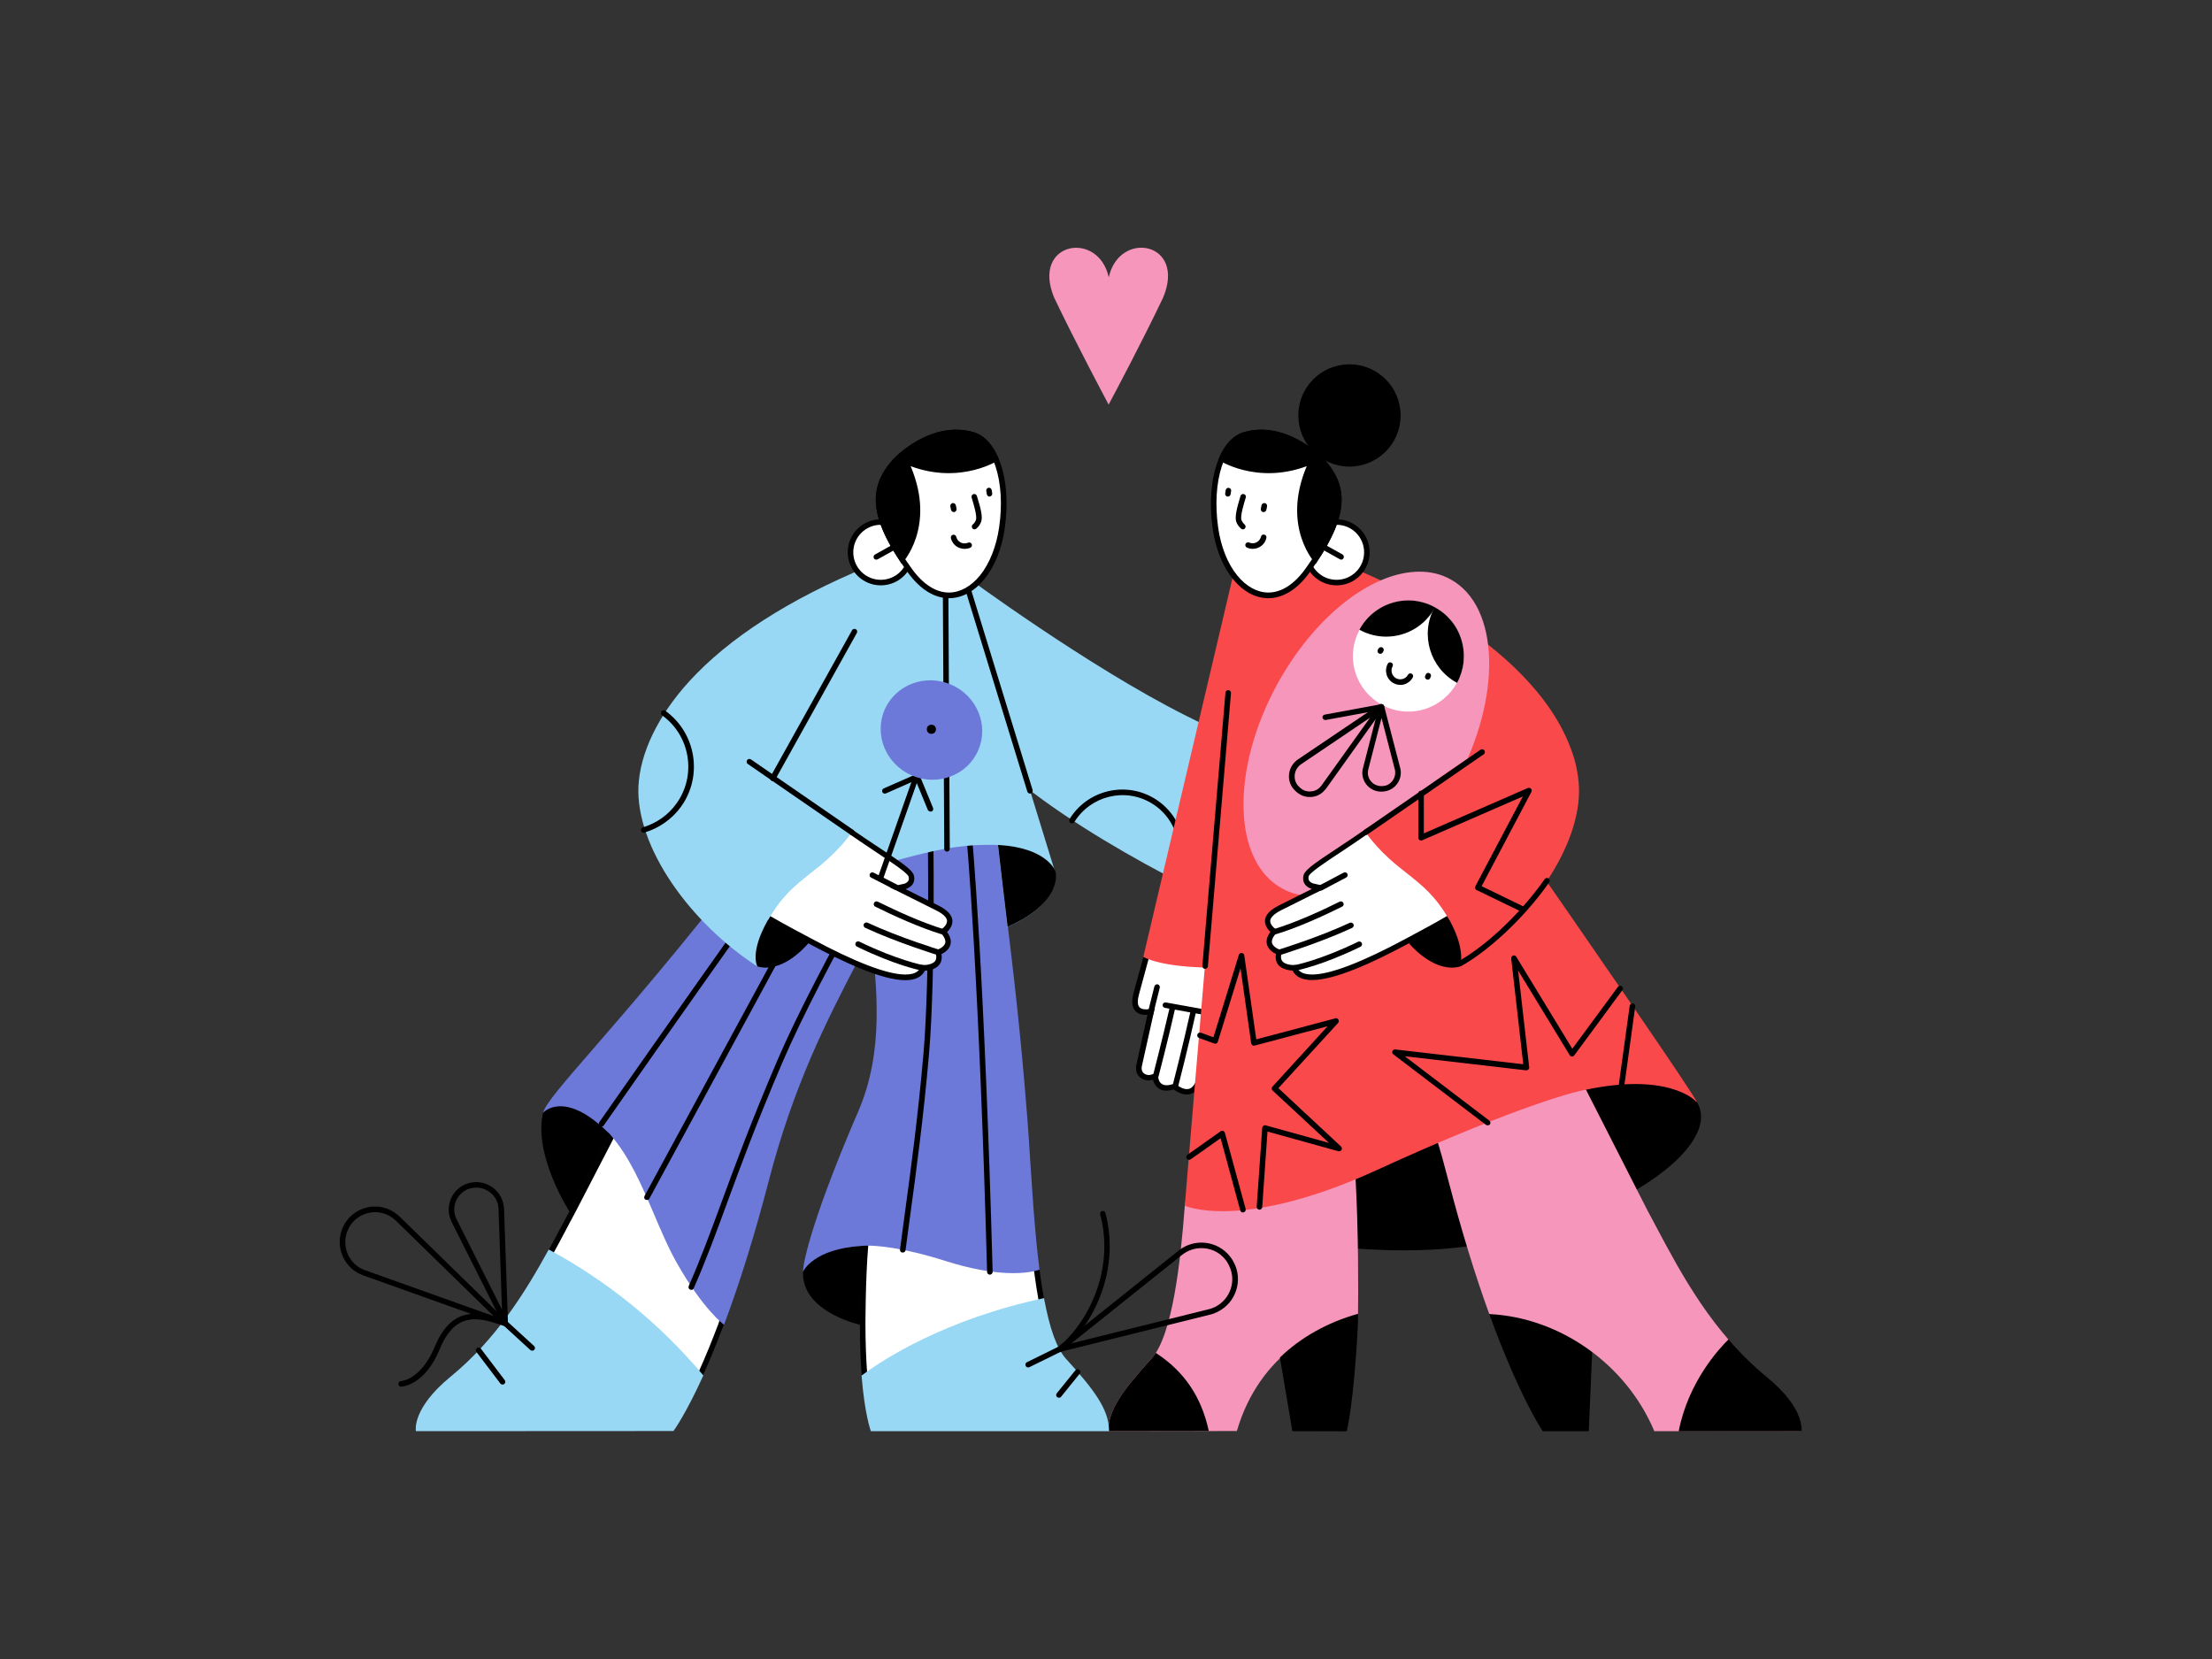 <svg xmlns="http://www.w3.org/2000/svg" xmlns:xlink="http://www.w3.org/1999/xlink" id="Layer_2_1_" x="0" y="0" version="1.1" viewBox="0 0 1600 1200" style="enable-background:new 0 0 1600 1200" xml:space="preserve"><rect x="0" y="0" width="1600" height="1200" fill="#333333" stroke="none"/><style type="text/css">.st0{fill:#98d8f4}.st1{fill:#f696bb}.st2{fill:#fff}.st3{fill:#f9494b}.st4{fill:#6c79d9}</style><g id="man_x27_s_hand"><g><path d="M998.2,655.1c-15.2,0-37.3-5.6-59.8-12.2c-0.8-0.3-20.1-6.1-28.3-10.1l-50.7-19.7l26.3-73.6l63.8,18.1 c1.6,0.6,38.5,14.5,43.6,17.7c3.9,2.5,5.8,5.3,5.8,8.4c0,2.6-1.4,4.8-2.8,6.3c3.6,1,10.2,2.9,20.4,5.9c6.4,1.9,10.3,4.9,11.5,8.9 c1.1,3.6-0.3,7-1.4,8.8c2.3,2.4,3.4,5.1,3.4,8c0,4.2-2.5,7.5-3.9,9c0.5,4-0.3,7.4-2.2,9.9c-1.9,2.5-4.4,3.5-6.1,4 c-0.5,2.9-2,5.2-4.4,6.9C1010,654,1004.7,655.1,998.2,655.1z M864.5,610.8l47.4,18.4c7.8,3.9,27.5,9.8,27.7,9.9 c19.5,5.7,60,17.4,71.5,9.2c1.8-1.3,2.8-3.1,2.9-5.4l0.1-1.7l1.7-0.2c0,0,3.1-0.4,5-2.8c1.4-1.9,1.8-4.5,1.3-7.8l-0.2-1.1l0.8-0.7 c0,0,3.3-3.1,3.3-6.8c0-2.1-1.1-4.2-3.3-6.2l-1.4-1.3l1.2-1.5c0.1-0.1,2.7-3.4,1.7-6.7c-0.8-2.6-3.9-4.7-8.8-6.2 c-17-5-23.8-6.9-23.8-6.9l-4.4-1.2l3.8-2.4c1.1-0.7,4-3.1,4-5.6c0-1.7-1.3-3.4-4-5c-3.9-2.4-32.1-13.3-42.8-17.3l-59.9-17 L864.5,610.8z"/></g><path d="M911,662.2c-15.4,0-140.9-61.8-192.1-113.1c-26.4-26.4-31-61.2-30.2-85.8c0.9-26.6,8.1-47.2,8.1-47.4l0.1-0.3 l0.2,0.2c0.9,0.7,90.2,66.6,161,102c32.1,16.1,61.8,29.6,90.8,41.5h0.1v0.1c0.2,4.4-3.8,25.6-18.8,43.6 c-12.5,15-18.1,26.3-18.9,27.8c8,3.9,27.6,9.8,27.8,9.9l0.2,0.1l-0.1,0.2C939.1,641.3,928.9,662.2,911,662.2z" class="st0"/><g><path d="M988,594c-0.2,0-0.4,0-0.5-0.1l-25-7c-1.1-0.3-1.7-1.4-1.4-2.5c0.3-1.1,1.4-1.7,2.5-1.4l25,7c1.1,0.3,1.7,1.4,1.4,2.5 C989.7,593.4,988.9,594,988,594z"/></g><g><path d="M1022,617c-0.1,0-0.3,0-0.4,0c-0.3-0.1-27.3-6.1-48.2-13.1c-1-0.3-1.6-1.5-1.3-2.5c0.3-1,1.5-1.6,2.5-1.3 c20.7,6.9,47.5,12.9,47.8,12.9c1.1,0.2,1.8,1.3,1.5,2.4C1023.7,616.4,1022.9,617,1022,617z"/></g><g><path d="M1022,631.9c-0.2,0-0.3,0-0.5-0.1c-0.3-0.1-33.3-9-52.1-14.9c-1.1-0.3-1.6-1.5-1.3-2.5s1.5-1.6,2.5-1.3 c18.7,5.9,51.6,14.8,51.9,14.9c1.1,0.3,1.7,1.4,1.4,2.5C1023.7,631.3,1022.9,631.9,1022,631.9z"/></g><g><path d="M1014,643c-0.1,0-0.2,0-0.4,0c-0.3-0.1-32.5-6.1-50.3-12.1c-1-0.4-1.6-1.5-1.3-2.5c0.4-1,1.5-1.6,2.5-1.3 c17.5,5.9,49.4,11.9,49.7,11.9c1.1,0.2,1.8,1.2,1.6,2.3C1015.8,642.3,1014.9,643,1014,643z"/></g><g><path d="M961.9,637c-0.2,0-0.5,0-0.7-0.1c-1-0.4-1.6-1.5-1.2-2.6l13.6-37.4c0.4-1,1.5-1.6,2.6-1.2c1,0.4,1.6,1.5,1.2,2.6 l-13.6,37.4C963.5,636.5,962.7,637,961.9,637z"/></g><g><path d="M849.5,638c-0.3,0-0.6-0.1-1-0.2c-1-0.5-1.3-1.7-0.8-2.7c10.3-19,3.9-42.8-14.6-54c-19.1-11.7-44.2-5.6-56,13.5 c-0.6,0.9-1.8,1.2-2.8,0.7c-0.9-0.6-1.2-1.8-0.7-2.8c12.9-21,40.4-27.7,61.5-14.9c20.3,12.4,27.4,38.4,16,59.4 C850.9,637.6,850.2,638,849.5,638z"/></g><path d="M910.9,662.2L910.9,662.2c-0.2-0.2-4.1-4.2-4.1-13.2c0-8.9,4-18,4-18.1l0.1-0.2l0.2,0.1c7.9,3.9,27.8,9.9,28,10l0.2,0.1 l-0.1,0.2C939.1,641.3,928.9,662.2,910.9,662.2L910.9,662.2z"/></g><g id="heart"><path d="M802,200.6c-7.5-34.4-56.3-25.7-39.5,14.7c15.5,32.4,35.3,69.6,39.1,76.8c0.1,0.2,0.2,0.4,0.3,0.6 c0.1-0.2,0.2-0.4,0.3-0.6c3.8-7.1,23.6-44.3,39.1-76.8C858.3,174.9,809.5,166.1,802,200.6z" class="st1"/></g><g id="woman"><g><path d="M858.4,789.7c-4.2,0-8.1-3.2-8.2-3.2l-0.8-0.7l-1,0.3c-1.7,0.5-3.3,0.8-4.7,0.8c-6.4,0-7.7-5.6-7.8-6.2 l-0.4-2.2l-2.2,0.7c-0.8,0.3-1.6,0.4-2.5,0.4c-2.3,0-4.5-1-5.8-2.6s-1.7-3.9-1.1-6.4l8.6-38.8l-2.8,0.4c0,0-0.4,0-1,0 c-1.7,0-4.7-0.3-6.4-2.6c-1.7-2.2-1.8-6-0.4-11l7.1-25.9l23.4-59.6l65,0.9l-17.8,64.4c-1.7,7.6-4.1,17.9-5.6,24.2 c-4.1,17.6-11.9,47.9-12.9,50.8c-3.1,8.7-8.1,9.9-10.8,9.9c-1,0-1.7-0.2-1.7-0.2l-1.5-0.4l-0.8,1.4 C864.2,787.8,861.7,789.7,858.4,789.7z" class="st2"/><g><path d="M853.7,635l61.1,0.9l-17.1,61.9v0.1v0.1c-1.7,7.6-4.1,17.9-5.5,24.1c-4.1,17.5-11.9,47.7-12.9,50.6 c-2,5.6-5.1,8.6-8.9,8.6c-0.6,0-1.1-0.1-1.2-0.1l-3-1l-1.6,3c-2.2,4.1-4.5,4.6-6,4.6c-2.9,0-6-2-6.9-2.7l-1.7-1.4l-2.1,0.6 c-1.5,0.5-2.9,0.7-4.1,0.7c-4.5,0-5.6-3.6-5.8-4.6l-0.7-4.6l-4.5,1.5c-0.6,0.2-1.2,0.3-1.8,0.3c-1.7,0-3.3-0.7-4.3-1.9 c-0.9-1.2-1.2-2.8-0.7-4.8l8-36l1.3-5.6l-5.7,0.8c0,0-0.3,0-0.8,0c-1,0-3.6-0.2-4.8-1.8c-1.3-1.6-1.3-4.9-0.1-9.2l7-25.8 L853.7,635 M851,631l-23.9,61l-7.1,26c-4.1,14.7,5.2,16.1,8.7,16.1c0.8,0,1.3-0.1,1.3-0.1l-8,36c-1.6,7.4,3.6,11.5,8.9,11.5 c1,0,2.1-0.2,3.1-0.5c0,0,1.4,7.9,9.7,7.9c1.5,0,3.3-0.3,5.3-0.9c0,0,4.4,3.7,9.4,3.7c3.3,0,6.8-1.6,9.6-6.7c0,0,0.9,0.3,2.3,0.3 c3.3,0,9.2-1.5,12.7-11.3c1.1-3.2,9-34,13-51c1.5-6.2,3.8-16.4,5.5-24.2L920,632L851,631L851,631z"/></g></g><path d="M903.3,723.6c-4.2,0-7.3-0.4-7.3-0.4h-0.2l0.1-0.2c1.3-5.7,5-21.6,5.5-23.9c-8.2,0.5-16,0.8-23.3,0.8 c-38.3,0-50.9-7.6-51-7.7l-0.1-0.1l66-280.4l71.3,48.2v0.1c-0.2,1.7-17.2,172.9-34,249C927.4,721.7,912.1,723.6,903.3,723.6 L903.3,723.6z" class="st3"/><path d="M903.3,723.6c-4.2,0-7.3-0.4-7.3-0.4h-0.2l0.1-0.2c1.4-6.1,5.5-24,5.5-24.2v-0.1h0.2c1.2-0.1,2.3-0.1,3.4-0.1 c11.2,0,17.4,2.8,20.7,5.2c3.6,2.6,4.5,5.1,4.5,5.2v0.1v0.1C927.4,721.7,912.1,723.6,903.3,723.6L903.3,723.6z"/><g><path d="M836,780c-0.2,0-0.3,0-0.5-0.1c-1.1-0.3-1.7-1.4-1.4-2.4c0.1-0.3,7-27.2,12-48.9c0.2-1.1,1.3-1.8,2.4-1.5 c1.1,0.2,1.8,1.3,1.5,2.4c-4.9,21.8-11.9,48.8-12,49.1C837.7,779.4,836.9,780,836,780z"/></g><g><path d="M850,788c-0.2,0-0.3,0-0.5-0.1c-1.1-0.3-1.7-1.4-1.4-2.4c0.1-0.3,8-31.2,13-53.9c0.2-1.1,1.3-1.8,2.4-1.5 c1.1,0.2,1.8,1.3,1.5,2.4c-5,22.8-12.9,53.8-13,54.1C851.7,787.4,850.9,788,850,788z"/></g><g><path d="M867,785c-0.2,0-0.4,0-0.5-0.1c-1.1-0.3-1.7-1.4-1.4-2.5c4.9-17.7,10.9-48.5,11-48.8c0.2-1.1,1.3-1.8,2.3-1.6 c1.1,0.2,1.8,1.3,1.6,2.3c-0.1,0.3-6.1,31.3-11,49.2C868.7,784.4,867.9,785,867,785z"/></g><g><path d="M882,736c-0.1,0-0.2,0-0.4,0l-39-7c-1.1-0.2-1.8-1.2-1.6-2.3c0.2-1.1,1.2-1.8,2.3-1.6l39,7c1.1,0.2,1.8,1.2,1.6,2.3 C883.8,735.3,883,736,882,736z"/></g><path d="M1015.6,904.4c-72,0-123.1-17-123.6-17.2l-0.3-0.1l72.3-80.3l183.1-19c13-2.7,25.1-4.1,35.9-4.1c17.3,0,28.4,3.6,34.7,6.6 c6.8,3.3,9.5,6.5,9.6,6.6c4.5,7.4,4.1,15.9-1.1,25.4c-20,36.7-109,79.5-198.1,81.9C1023.9,904.3,1019.7,904.4,1015.6,904.4 L1015.6,904.4z"/><path d="M801.7,1035.2v-0.2c0-15.3,10.5-29.6,31.1-52.1c15.5-17,21.2-71.4,24.2-110.8l15.9-78.2l104.4-27.1l3.2,85.2 c2.2,40.1,2,82.4,1.8,98.6v0.1h-0.1c-25.6,7.3-71.1,27.9-87.5,84.3v0.1L801.7,1035.2L801.7,1035.2z" class="st1"/><path d="M934.8,1035.2l-9-53.3l0.1-0.1c15-14.4,34.3-25.3,56.1-31.4l0.3-0.1v0.3c-0.1,4.8-0.1,7.5-0.1,7.5c-2.8,56.4-8,76.8-8,77 v0.2L934.8,1035.2L934.8,1035.2z"/><path d="M1115.9,1035.2L1115.9,1035.2c-0.2-0.3-16.5-23.9-38.7-84.8l-0.1-0.3h0.3c26.4,1.3,52.1,10.7,74.2,27.2l0.1,0.1l-2.5,57.8 H1115.9z"/><path d="M1196.6,1035.2L1196.6,1035.2c-20.2-48.2-68.1-82.2-119.3-84.7h-0.1v-0.1c-10.4-28.6-20.3-61-29.5-96.3 c-6.5-25.2-11.2-39.9-13.9-43.9l-0.2-0.2l111.4-26.1l46.9,92.1c2.1,3.8,4.2,7.9,6.4,12c18,33.8,40.4,75.9,79.5,107.9 c28.1,23,25.1,39,25.1,39.2v0.2L1196.6,1035.2L1196.6,1035.2z" class="st1"/><path d="M958.1,406.8c-0.2-0.1-19.9-14-35.4-14c-9.2,0-15.2,4.7-17.8,14l-9,5v0.1c-0.4,4.4-37.3,438.6-38.9,460.1v0.1 l0.1,0.1c0.1,0,8.9,3.9,27.2,3.9l0,0c21.3,0,58-5.2,111.9-29.9c87.8-40.3,137.1-55.6,151-58c13-2.7,25-4.1,35.8-4.1 c26.3,0,40.3,8.5,44,13l0.3-0.2C1217.1,777.2,960.8,410.6,958.1,406.8z" class="st3"/><path d="M1043.7,561.1l-86.2-154.3l18.4,3c46.8,19.3,84.7,41.8,112.8,66.8c23.4,20.9,39.5,42.8,47.7,65.4l-0.4,0.1 l-92,18.8L1043.7,561.1z" class="st3"/><g><path d="M1044.9,565c-0.7,0-1.4-0.4-1.8-1l-1.1-2c-0.5-1-0.2-2.2,0.8-2.7c1-0.5,2.2-0.2,2.7,0.8l1.1,2c0.5,1,0.2,2.2-0.8,2.7 C1045.6,564.9,1045.2,565,1044.9,565z"/></g><g><path d="M1043.8,563c-0.7,0-1.4-0.4-1.7-1l-58-104.1c-0.5-1-0.2-2.2,0.8-2.7c1-0.5,2.2-0.2,2.7,0.8l58,104.1 c0.5,1,0.2,2.2-0.8,2.7C1044.5,562.9,1044.1,563,1043.8,563z"/></g><g><path d="M966.8,421.5c-12.1,0-21.9-9.8-21.9-21.9s9.8-21.9,21.9-21.9c12.1,0,21.9,9.8,21.9,21.9 S978.9,421.5,966.8,421.5z" class="st2"/><g><path d="M966.8,379.6c11,0,19.9,8.9,19.9,19.9s-8.9,19.9-19.9,19.9s-19.9-8.9-19.9-19.9S955.8,379.6,966.8,379.6 M966.8,375.6 c-13.2,0-23.9,10.7-23.9,23.9c0,13.2,10.7,23.9,23.9,23.9s23.9-10.7,23.9-23.9C990.7,386.3,980,375.6,966.8,375.6L966.8,375.6z"/></g></g><g><path d="M917.4,430.7c-18.5,0-34.2-20.2-38.3-49c-4.8-33.6,4.5-62.6,21.4-67.3c3.8-1.1,7.8-1.6,11.7-1.6 c24.7,0,44.1,20.7,44.3,20.9c9.2,10.3,12.8,20,11.7,31.5c-1.2,12.9-8.4,28-22.5,47.6C937.3,424.5,927.5,430.7,917.4,430.7z" class="st2"/><g><path d="M912.3,310.8v4l0,0c23.4,0,42.1,19.5,42.8,20.2c15.1,17,18.5,35.8-11,76.6c-8,11.1-17.3,17-26.7,17 c-8,0-16-4.4-22.5-12.4c-7-8.6-11.9-21-13.8-34.8c-2.3-16.4-1.3-32.1,2.7-44.3c3.8-11.4,9.9-18.7,17.2-20.8 c3.6-1,7.4-1.5,11.2-1.5L912.3,310.8 M912.3,310.8c-4,0-8.1,0.5-12.3,1.7c-17.7,4.9-27.8,34.2-22.9,69.5 c4.3,30.5,21.4,50.7,40.3,50.7c10,0,20.6-5.7,29.9-18.7c29.2-40.5,28.3-61.8,10.7-81.7C958,332.4,938.2,310.8,912.3,310.8 L912.3,310.8z"/></g></g><g><path d="M899,382.9c-0.5,0-0.9-0.2-1.3-0.5c-1.6-1.4-2.9-3.2-3.6-5.3c0,0,0-0.1,0-0.1c-0.8-3.1,0.1-8.2,3.2-18.3 c0.3-1.1,1.5-1.6,2.5-1.3c1.1,0.3,1.6,1.5,1.3,2.5c-1.7,5.5-3.9,13.1-3.2,16c0.5,1.4,1.3,2.5,2.4,3.5c0.8,0.7,0.9,2,0.2,2.8 C900.1,382.7,899.6,382.9,899,382.9z"/></g><g><path d="M914,370.4c-0.1,0-0.3,0-0.4,0c-1.1-0.2-1.8-1.3-1.6-2.4l0.5-2.5c0.2-1.1,1.3-1.8,2.4-1.6c1.1,0.2,1.8,1.3,1.6,2.4 l-0.5,2.5C915.8,369.7,914.9,370.4,914,370.4z"/></g><g><path d="M888.1,359.2c-0.1,0-0.2,0-0.3,0c-1.1-0.2-1.8-1.2-1.6-2.3l0.4-2.4c0.2-1.1,1.2-1.8,2.3-1.6c1.1,0.2,1.8,1.2,1.6,2.3 l-0.4,2.4C889.9,358.5,889.1,359.2,888.1,359.2z"/></g><g><path d="M906.1,397c-0.8,0-1.5-0.1-2.3-0.3c-0.6-0.1-1.3-0.4-1.8-0.6c-1-0.4-1.5-1.6-1.1-2.6c0.4-1,1.6-1.5,2.6-1.1 c0.4,0.2,0.8,0.3,1.1,0.4c3.4,0.8,6.7-1.3,7.5-4.6c0.2-1.1,1.3-1.8,2.4-1.5c1.1,0.2,1.8,1.3,1.5,2.4 C915,393.8,910.8,397,906.1,397z"/></g><g><path d="M970.1,404.8c-0.3,0-0.7-0.1-1-0.3l-12.2-6.8c-1-0.5-1.3-1.8-0.8-2.7c0.5-1,1.8-1.3,2.7-0.8l12.2,6.8 c1,0.5,1.3,1.8,0.8,2.7C971.5,404.4,970.8,404.8,970.1,404.8z"/></g><circle cx="976.1" cy="300.5" r="37"/><g><path d="M1173,786.3c-0.1,0-0.2,0-0.3,0c-1.1-0.2-1.9-1.2-1.7-2.3l7.8-56.5c0.2-1.1,1.2-1.9,2.3-1.7c1.1,0.2,1.9,1.2,1.7,2.3 l-7.8,56.5C1174.8,785.6,1174,786.3,1173,786.3z"/></g><g><path d="M1076,814c-0.4,0-0.8-0.1-1.2-0.4l-67-51c-0.7-0.5-1-1.5-0.6-2.3c0.3-0.8,1.2-1.4,2.1-1.2l92.5,10.7l-8.7-76.5 c-0.1-0.9,0.5-1.8,1.3-2.1c0.9-0.3,1.9,0,2.4,0.9l40.5,66.5l33-44.8c0.7-0.9,1.9-1.1,2.8-0.4c0.9,0.7,1.1,1.9,0.4,2.8l-34.8,47.2 c-0.4,0.5-1,0.8-1.7,0.8c-0.7,0-1.3-0.4-1.6-1l-37.3-61.2l8,70c0.1,0.6-0.1,1.2-0.6,1.6s-1,0.6-1.6,0.6l-87.8-10.2l61.2,46.6 c0.9,0.7,1,1.9,0.4,2.8C1077.2,813.7,1076.6,814,1076,814z"/></g><g><path d="M911,875c0,0-0.1,0-0.1,0c-1.1-0.1-1.9-1-1.9-2.1l4-57.1c0-0.6,0.4-1.1,0.8-1.5c0.5-0.3,1.1-0.5,1.7-0.3l45.8,12.7 l-40.8-37.9c-0.8-0.7-0.9-2-0.1-2.8l39.9-43.7l-52.8,14c-0.6,0.1-1.1,0.1-1.6-0.3s-0.8-0.8-0.9-1.4l-7.7-54.2l-16.4,53.1 c-0.2,0.5-0.5,1-1,1.2c-0.5,0.2-1.1,0.3-1.6,0.1l-11-4c-1-0.4-1.6-1.5-1.2-2.6c0.4-1,1.5-1.6,2.6-1.2l9,3.3l18.4-59.6 c0.3-0.9,1.1-1.5,2.1-1.4c0.9,0.1,1.7,0.8,1.8,1.7l8.7,60.8l57.2-15.2c0.9-0.2,1.8,0.1,2.2,0.9c0.5,0.8,0.4,1.7-0.2,2.4 l-43.2,47.2l45.3,42.2c0.7,0.6,0.8,1.6,0.4,2.4c-0.5,0.8-1.4,1.2-2.3,1l-51.3-14.2l-3.8,54.7C912.9,874.2,912,875,911,875z"/></g><g><path d="M899,877c-0.9,0-1.7-0.6-1.9-1.5l-14.2-52.2l-21.7,15.3c-0.9,0.6-2.2,0.4-2.8-0.5c-0.6-0.9-0.4-2.1,0.5-2.8l24-17 c0.5-0.4,1.2-0.5,1.8-0.3c0.6,0.2,1.1,0.7,1.3,1.4l15,55c0.3,1.1-0.3,2.2-1.4,2.5C899.3,877,899.2,877,899,877z"/></g><path d="M1214.3,1035.2v-0.2c7-35.7,29.3-59.6,35.9-66.1l0.2-0.1l0.1,0.2c8.4,9.7,17.6,18.8,27.5,26.9c28.1,23,25.1,39,25.1,39.2 v0.2h-88.8V1035.2z"/><path d="M801.7,1035.2v-0.2c0-15.3,10.5-29.6,31.1-52.1c1.1-1.3,2.2-2.6,3.1-4.1l0.1-0.2l0.2,0.1c20.4,13.3,32.8,31.7,38.1,56.2 l0.1,0.2L801.7,1035.2L801.7,1035.2z"/><g id="newborn"><path d="M949.8,648.2c-8.1,0-15.7-1.8-22.3-5.5c-17.3-9.4-27.3-29.9-28-57.7s7.8-59.5,24-89.4 c26.7-49.1,68.2-82.1,103.3-82.1c8.1,0,15.7,1.8,22.3,5.5c35.8,19.4,37.6,85.4,4,147.1C1026.4,615.2,984.9,648.2,949.8,648.2z" class="st1"/><path d="M1018.7,514.7c-22.1,0-40.1-18-40.1-40.1s18-40.1,40.1-40.1c22.1,0,40.1,18,40.1,40.1 S1040.8,514.7,1018.7,514.7z" class="st2"/><path d="M1053.7,493.8c-19.4-10.6-26.7-35-16.1-54.4l0.1-0.2l0.2,0.1c9.4,5.1,16.3,13.6,19.3,23.9s1.9,21.1-3.2,30.6l-0.1,0.2 L1053.7,493.8z"/><path d="M1002.6,460.5c-6.6,0-13.3-1.7-19.1-4.9l-0.2-0.1l0.1-0.2c7-12.9,20.6-21,35.3-21c6.6,0,13.3,1.7,19.1,4.9l0.2,0.1 l-0.1,0.2C1030.9,452.5,1017.4,460.5,1002.6,460.5z"/><g><path d="M998.4,472.9c-0.4,0-0.7-0.1-1.1-0.3c-0.9-0.6-1.2-1.8-0.6-2.8l0.5-0.8c0.6-0.9,1.8-1.2,2.8-0.6c0.9,0.6,1.2,1.8,0.6,2.8 l-0.5,0.8C999.7,472.6,999.1,472.9,998.4,472.9z"/></g><g><path d="M1032.7,491.6c-0.3,0-0.5-0.1-0.8-0.2c-1-0.4-1.5-1.6-1-2.6l0.4-0.9c0.4-1,1.6-1.5,2.6-1c1,0.4,1.5,1.6,1,2.6l-0.4,0.9 C1034.2,491.2,1033.5,491.6,1032.7,491.6z"/></g><g><path d="M1012.9,495.4c-1.7,0-3.4-0.4-5-1.3c-5-2.7-6.8-9-4.1-14c0.5-1,1.7-1.3,2.7-0.8c1,0.5,1.3,1.7,0.8,2.7 c-1.7,3-0.5,6.9,2.5,8.6c1.5,0.8,3.2,1,4.9,0.5c1.6-0.5,2.9-1.5,3.7-3c0.5-1,1.7-1.3,2.7-0.8c1,0.5,1.3,1.7,0.8,2.7 c-1.3,2.4-3.5,4.2-6.1,5C1014.9,495.3,1013.9,495.4,1012.9,495.4z"/></g><g><path d="M947.5,576.5c-0.1,0-0.1,0-0.2,0c-3.9,0-7.5-1.6-10.3-4.4l-0.5-0.5c-0.6-0.6-1.2-1.3-1.7-2c-4.5-6.6-2.7-15.6,3.9-20.2 l59.1-39.9c0.8-0.5,1.9-0.4,2.6,0.3c0.7,0.7,0.8,1.8,0.2,2.6l-41.4,58c0,0-0.1,0.1-0.1,0.1c-0.5,0.6-1.1,1.3-1.6,1.8 C954.9,575,951.3,576.5,947.5,576.5z M991,519.1l-49.9,33.7c-4.8,3.3-6.1,9.9-2.9,14.6c0.3,0.5,0.7,1,1.2,1.4l0.5,0.5 c2,2.1,4.6,3.2,7.4,3.2c2.8,0,5.5-1,7.4-3c0.4-0.4,0.9-0.9,1.3-1.5L991,519.1z"/></g><g><path d="M999.7,572.6H999c-7.5,0-13.6-6.1-13.6-13.6c0-1.3,0.2-2.5,0.5-3.5l11.5-44.7c0.2-0.9,1-1.5,1.9-1.5c0,0,0,0,0,0 c0.9,0,1.7,0.6,1.9,1.5l11.6,44.7c1.9,7.2-2.5,14.7-9.7,16.6c0,0-0.1,0-0.1,0l-0.3,0.1C1001.8,572.4,1000.8,572.6,999.7,572.6z M999.3,519.3l-9.6,37.3c0,0,0,0.1,0,0.1c-0.2,0.6-0.3,1.3-0.3,2.3c0,5.3,4.3,9.6,9.6,9.6h0.7c0.7,0,1.4-0.1,2.2-0.3l0.2,0 c5.1-1.4,8.1-6.7,6.8-11.8L999.3,519.3z M987.8,556.1L987.8,556.1L987.8,556.1z"/></g><g><path d="M958.6,520.8c-0.9,0-1.8-0.7-2-1.6c-0.2-1.1,0.5-2.1,1.6-2.3l40.7-7.5c1.1-0.2,2.1,0.5,2.3,1.6c0.2,1.1-0.5,2.1-1.6,2.3 l-40.7,7.5C958.8,520.8,958.7,520.8,958.6,520.8z"/></g></g><g><path d="M949,706.9c-6.4,0-10.4-1.9-12.3-5.8l-0.6-1.1h-1.2c-0.1,0-5.9-0.1-8.7-3.4c-1.3-1.6-1.7-3.6-1.3-6.3l0.3-1.6 l-1.5-0.6c0,0-4.3-1.9-5.3-5.5c-0.6-2.2,0.1-4.7,2.2-7.5l1.1-1.5l-1.4-1.2c0,0-3.6-3.1-3.2-6.9c0.4-3.1,3.4-6.1,8.8-8.8l28.8-14.4 l-5.2-1.3c-5.8-1.5-4.8-6.6-4.5-7.6c0.8-3.3,11.3-10.2,23.5-18.3c5.8-3.9,12.5-8.3,19.6-13.2l59-30.2l32.4,75.4l-31.4,17.1 c-9.9,5.9-29.4,16.1-29.6,16.2C985.3,698.3,962.6,706.9,949,706.9z" class="st2"/><path d="M1045.9,574.5l30.9,71.7l-29.8,16.3h-0.1h-0.1c-9.8,5.9-29.2,16-29.4,16.2c-32.3,17.4-55.3,26.2-68.4,26.2 c-8.2,0-10-3.5-10.6-4.7l-1.1-2.2h-2.5c-1,0-5.3-0.4-7.2-2.7c-0.3-0.4-1.4-1.6-0.9-4.7l0.5-3.1l-2.9-1.2c-1-0.4-3.6-2-4.2-4.2 c-0.4-1.6,0.2-3.5,1.9-5.8l2.2-3l-2.9-2.4c0,0-2.8-2.5-2.5-5.1c0.3-2.3,3-4.9,7.7-7.3l24-12l10.2-5l-10.9-2.5c0,0-1.3-0.4-2.3-1.3 c-0.7-0.7-1.4-1.7-0.9-3.9c0.9-2.7,12.5-10.4,22.7-17.1c5.8-3.9,12.4-8.2,19.5-13.2L1045.9,574.5 M1047.9,569l-61,31.3 c-24,16.7-42.6,27-44,32.7c-2,8,6,10,6,10l-24,12c-18,9-6,19-6,19c-8,11,4,16,4,16c-2,12,12,12,12,12c2.4,4.8,7.4,6.9,14.1,6.9 c16.4,0,43.4-12.2,70.3-26.7c0,0,19.6-10.3,29.6-16.3l33-18L1047.9,569L1047.9,569z"/></g><path d="M1142.1,569L1142.1,569c-0.5-9.3-2.4-18.4-5.7-27v-0.1l-60.4-3l-32.2,22c-18.5,14.1-40.9,29.5-57,39.2 l-0.2,0.1l0.1,0.2c0.1,0.1,7.6,12.4,24.1,25.8c2.3,1.9,4.5,3.6,6.5,5.2c12.2,9.7,21.1,16.7,31.3,34.5l7.4,33.2 c24-15.5,45.9-36.9,61.8-60.2C1134.4,614.6,1143,589.8,1142.1,569z" class="st3"/><g><path d="M1056,699c-0.7,0-1.4-0.4-1.8-1c-0.5-1-0.2-2.2,0.8-2.7c16.8-9.3,42.6-31.3,62.3-59.4c0.6-0.9,1.9-1.1,2.8-0.5 c0.9,0.6,1.1,1.9,0.5,2.8c-20.1,28.6-46.5,51.1-63.7,60.6C1056.7,698.9,1056.3,699,1056,699z"/></g><path d="M1050.1,699.9c-8.6,0-16.6-4.8-21.7-8.8c-5.6-4.3-9.2-8.7-9.2-8.8l-0.2-0.2l29.6-16.3l0.1,0.2c11.9,21.8,7.4,32.9,7.3,33 v0.1h-0.1C1054,699.7,1052.1,699.9,1050.1,699.9z"/><g><path d="M955.5,644.2c-0.7,0-1.4-0.4-1.8-1.1c-0.5-1-0.1-2.2,0.8-2.7l17.4-9.2c1-0.5,2.2-0.1,2.7,0.8c0.5,1,0.1,2.2-0.8,2.7 l-17.4,9.2C956.1,644.1,955.8,644.2,955.5,644.2z"/></g><g><path d="M921.9,676c-0.9,0-1.7-0.6-1.9-1.4c-0.3-1.1,0.3-2.2,1.3-2.5c15.9-4.8,34.7-13.4,47.7-19.9c1-0.5,2.2-0.1,2.7,0.9 c0.5,1,0.1,2.2-0.9,2.7c-13.1,6.5-32.2,15.3-48.3,20.1C922.3,676,922.1,676,921.9,676z"/></g><g><path d="M924.9,691c-0.9,0-1.6-0.6-1.9-1.4c-0.3-1.1,0.3-2.2,1.3-2.5c0.3-0.1,29-8.9,52-19.6c1-0.5,2.2,0,2.7,1c0.5,1,0,2.2-1,2.7 c-23.3,10.8-52.3,19.7-52.6,19.8C925.3,691,925.1,691,924.9,691z"/></g><g><path d="M936.9,702c-0.9,0-1.8-0.7-2-1.6c-0.2-1.1,0.5-2.1,1.6-2.3c0.2,0,18.5-3.6,45.8-16.9c1-0.5,2.2-0.1,2.7,0.9 c0.5,1,0.1,2.2-0.9,2.7c-27.8,13.6-46,17.1-46.8,17.3C937.1,702,937,702,936.9,702z"/></g><g><path d="M987.9,604c-0.6,0-1.3-0.3-1.6-0.9c-0.6-0.9-0.4-2.2,0.5-2.8l84.1-58c0.9-0.6,2.2-0.4,2.8,0.5c0.6,0.9,0.4,2.2-0.5,2.8 l-84.1,58C988.7,603.9,988.3,604,987.9,604z"/></g><g><path d="M1102,660c-0.3,0-0.6-0.1-0.9-0.2l-33-16c-0.5-0.2-0.9-0.7-1-1.2c-0.2-0.5-0.1-1.1,0.1-1.6l34.3-64.9l-72.8,31.7 c-0.6,0.3-1.3,0.2-1.9-0.2c-0.6-0.4-0.9-1-0.9-1.7v-32c0-1.1,0.9-2,2-2s2,0.9,2,2v28.9l75.2-32.8c0.8-0.3,1.7-0.1,2.3,0.5 c0.6,0.6,0.7,1.5,0.3,2.3l-36,68.2l31.1,15.1c1,0.5,1.4,1.7,0.9,2.7C1103.5,659.6,1102.7,660,1102,660z"/></g><g><path d="M871.7,700.8c-0.1,0-0.1,0-0.2,0c-1.1-0.1-1.9-1.1-1.8-2.2L886.4,501c0.1-1.1,1.1-1.9,2.2-1.8c1.1,0.1,1.9,1.1,1.8,2.2 L873.7,699C873.6,700,872.7,700.8,871.7,700.8z"/></g><g><path d="M900,312.5c31.6-8.8,58,19.9,58,19.9c16.7,18.8,18.4,38.9-6.3,75.4c0,0-25.3-26.1-6.5-70.6c-36.7,13.6-64-4.6-64-4.6 C885.5,322,891.9,314.7,900,312.5z"/></g><g><path d="M832,736c-0.2,0-0.3,0-0.5-0.1c-1.1-0.3-1.7-1.4-1.5-2.4l5-20c0.3-1.1,1.4-1.7,2.4-1.5c1.1,0.3,1.7,1.4,1.5,2.4l-5,20 C833.7,735.4,832.9,736,832,736z"/></g></g><g id="man"><g><path d="M366.8,972.7l31.9-67.7c3-5.5,5.9-10.9,8.6-16c2.2-4.2,4.4-8.2,6.4-12l29-55.9l44.2-65.4l61.9,95.7l-27.1,106 c-4.9,13.1-10,25.3-15,36.5l-11.4,12.9L366.8,972.7z" class="st2"/><path d="M486.9,759.3l59.8,92.5l-26.8,105.1c-4.9,12.9-9.8,25-14.8,36l-10.4,11.7l-125-33.1l30.8-65.4c3-5.5,5.9-10.8,8.6-16 c2.2-4.2,4.3-8.2,6.4-12l0,0l0,0l28.9-55.8L486.9,759.3 M487,752l-46,68l-29,56c-4.7,8.6-9.6,18.2-15.1,28.1L364,974l132,35 l12.4-14c4.6-10.1,9.7-22.4,15.2-37L551,851L487,752L487,752z"/></g><path d="M300.8,1035.2v-0.2c0-0.2-3-16.2,25.1-39.2c33-27,54.3-61.6,70.9-91.8l0.1-0.2l0.2,0.1 c42.8,23.1,80.3,53.7,111.6,90.9l0.1,0.1l-0.1,0.1c-12.8,28.2-21.4,39.9-21.5,40l-0.1,0.1L300.8,1035.2L300.8,1035.2z" class="st0"/><path d="M523.6,958.2c-0.1-0.1-15.1-11.3-33.7-44.1c-6.4-11.2-11.7-23.8-16.9-36c-8.7-20.4-17.6-41.5-31.9-57.8 L392.8,805c1.4-6.1,13.8-20.5,36.4-46.5c25.4-29.3,63.7-73.5,112.6-136.6c44.3-57.1,56.9-73.8,57-74v-0.1h0.1 c0.1,0,10.1-2.5,21.9-2.5c15,0,26.5,4,33.2,11.5c6.1,6.8,8.5,16.7,7.1,29.2c-4.4,39.2-21.5,72.1-41.3,110.3 c-21.4,41.3-45.6,88-63.7,157.7c-10,38.6-20.9,73.6-32.3,104l-0.1,0.2L523.6,958.2z" class="st4"/><path d="M411.8,876.1c-0.3-0.4-26.1-40.5-19-71.2c0.1-0.1,4.2-4.7,12.5-4.7c10.4,0,21.9,6.6,35.3,19.6l0.4,0.5l-29,56L411.8,876.1z"/><g><path d="M365,958.9c-0.2,0-0.5,0-0.7-0.1l-101.6-36.3c-6.5-2.3-11.6-7-14.5-13.2c-2.9-6.2-3.3-13.1-1-19.6 c0.7-1.8,1.4-3.3,2.2-4.7c3.6-5.9,9.3-10,15.9-11.6c6.7-1.6,13.5-0.5,19.4,3.2c1.6,1,3.1,2.2,4.5,3.5l77.2,75.4 c0.7,0.7,0.8,1.7,0.3,2.5C366.3,958.6,365.7,958.9,365,958.9z M271.3,876.8c-1.7,0-3.3,0.2-5,0.6c-5.6,1.3-10.4,4.8-13.4,9.7 c-0.7,1.2-1.3,2.6-1.9,4.1c-1.9,5.4-1.6,11.2,0.8,16.5c2.5,5.2,6.8,9.2,12.3,11.1l93,33.2l-70.7-69c-1.1-1.1-2.4-2.1-3.7-2.9 C279.2,877.9,275.3,876.8,271.3,876.8z"/></g><g><path d="M365.4,958.4c-0.7,0-1.4-0.4-1.8-1.1l-36.9-73.4c-2.4-4.8-2.8-10.2-1.1-15.3c1.7-5.1,5.2-9.1,10-11.5 c1-0.6,2.3-1.1,3.9-1.4c10.6-2.8,21.5,3.6,24.4,14.2c0.3,1.5,0.6,2.9,0.7,4.4l2.8,82.1c0,0.9-0.6,1.8-1.5,2 C365.7,958.4,365.6,958.4,365.4,958.4z M344.5,859c-1.3,0-2.7,0.2-4,0.5c-1.2,0.3-2.2,0.7-3,1.1c-3.9,1.9-6.7,5.2-8.1,9.2 c-1.4,4.1-1,8.4,0.9,12.2l32.8,65.3l-2.5-72.9c-0.1-1.2-0.3-2.4-0.5-3.6C358.1,863.8,351.6,859,344.5,859z"/></g><g><path d="M290.1,1003c-1.1,0-2-0.9-2-1.9c0-1.1,0.8-2,1.9-2.1c0,0,3.6-0.2,8.4-3.3c4.4-2.9,10.8-8.9,16-21.4 c13.2-31.9,34.3-24.8,51.2-19.1c1,0.4,1.6,1.5,1.3,2.5c-0.4,1-1.5,1.6-2.5,1.3l-0.1,0c-16.9-5.7-34.5-11.6-46.2,16.8 C307.2,1002.2,290.9,1003,290.1,1003C290.1,1003,290.1,1003,290.1,1003z"/></g><g><path d="M500,933c-0.3,0-0.5-0.1-0.8-0.2c-1-0.4-1.5-1.6-1-2.6c8.9-20.4,15.8-39.2,23.8-60.9c10-27.3,21.4-58.1,40.2-102.1 c29.7-69.3,96.5-181.1,97.1-182.2c0.6-0.9,1.8-1.3,2.7-0.7c0.9,0.6,1.3,1.8,0.7,2.7c-0.7,1.1-67.3,112.7-96.9,181.8 c-18.8,43.9-30.1,74.7-40.1,101.9c-8,21.8-14.9,40.6-23.9,61.1C501.5,932.6,500.8,933,500,933z"/></g><g><path d="M435,815c-0.4,0-0.8-0.1-1.1-0.4c-0.9-0.6-1.1-1.9-0.5-2.8c107.8-154.2,174.4-246.1,175-247c0.6-0.9,1.9-1.1,2.8-0.4 s1.1,1.9,0.4,2.8c-0.7,0.9-67.2,92.8-175,247C436.3,814.7,435.6,815,435,815z"/></g><g><path d="M468,868c-0.3,0-0.6-0.1-1-0.2c-1-0.5-1.3-1.7-0.8-2.7c83-153,154-284,154-284c0.5-1,1.7-1.3,2.7-0.8 c1,0.5,1.3,1.7,0.8,2.7c0,0-71,131-154,284C469.4,867.6,468.7,868,468,868z"/></g><g><path d="M625.3,994.6c-0.9-11.1-1.3-23.4-1.3-36.6c0-0.3,0-33.2,2-56.8l3.9-59.4l101.5-13.5l18.5,90.4 c1,7.6,2.1,14.7,3.2,21l8.7,59.8l-128.3,21.4L625.3,994.6z" class="st2"/><path d="M729.8,830.5l18.1,88.5c1,7.6,2.1,14.7,3.2,20.9l8.4,57.8l-124.7,20.8l-7.5-24.2c-0.8-11-1.3-23.2-1.3-36.3 c0-0.3,0-33.1,2-56.7l0,0l0,0l3.8-57.7L729.8,830.5 M733,826l-105,14l-4,61c-2,24-2,57-2,57c0,14.7,0.5,27,1.3,37l8.7,28l132-22 l-8.9-61.8c-1.2-6.6-2.3-13.6-3.2-20.9L733,826L733,826z"/></g><path d="M629.9,1035.2L629.9,1035.2c0-0.2-4.4-11.5-6.7-40.1V995l0.1-0.1c15.7-11.7,60-40.5,131.7-55.9h0.2v0.2 c4.1,22.1,9.3,36.4,15.9,43.7c20.6,22.6,31.1,36.8,31.1,52.1v0.2H629.9z" class="st0"/><path d="M580.8,920c0.1-8.5,8.7-43.6,40-116.1c18.7-43.3,13.7-88.5,8.9-132.3c-3.4-30.7-6.9-62.4-1.9-92.7v-0.2 l100.4,6l-6.1,26.2c1.9,17.2,3.9,33.9,6,51.6c4.7,39.1,10.1,83.4,15,146.4c0.8,9.8,1.4,20,2.1,30.9c0.7,11,1.5,22.3,2.3,33.5 c0.7,9.6,1.5,17.9,2.2,25.6c0.7,7,1.4,13.3,2.2,19.2v0.2l-0.1,0.1c-0.1,0-6.2,2.5-18.9,2.5l0,0c-14.2,0-30.7-3-49-8.8 c-31.5-10-49.9-11.1-56.4-11.1c-1.8,0-2.9,0.1-3.3,0.1L580.8,920z" class="st4"/><path d="M622,958.2c-0.4-0.1-35.7-7.9-40.6-31.5c-0.5-2.2-0.6-4.4-0.6-6.7v-0.1l0,0c0.1-0.2,7.4-16.7,42.8-18.7h0.5 c-1,16.9-2,56.4-2,56.8v0.2H622z"/><g><path d="M716,922c-1.1,0-2-0.9-2-1.9c-5.9-217.4-14.9-314.9-15-315.9c-0.1-1.1,0.7-2.1,1.8-2.2c1.1-0.1,2.1,0.7,2.2,1.8 c0.1,1,9.1,98.6,15,316.1C718,921,717.2,922,716,922C716,922,716,922,716,922z"/></g><g><path d="M653,906c-0.1,0-0.2,0-0.3,0c-1.1-0.1-1.9-1.1-1.7-2.2c1-7.3,2-15.1,3.1-23.2c4.7-34.5,10-73.7,13.9-118.8 c4.9-57.2,3-164.7,3-165.8c0-1.1,0.9-2,2-2c1.1-0.1,2,0.9,2,2c0,1.1,1.9,108.8-3,166.2c-3.9,45.1-9.2,84.4-13.9,119 c-1.1,8.1-2.1,15.8-3.1,23.1C654.9,905.3,654,906,653,906z"/></g><path d="M728.7,670.2c-2.4-19.5-6.6-56.1-6.9-59c-2.2-0.1-4.4-0.1-6.6-0.1c-23.8,0-42,4.7-61.4,9.8 c-19.6,5.1-40,10.4-66.9,10.4c-35.7,0-58-8.4-70.5-15.5c-13.5-7.7-18.6-15.5-18.7-15.6l-0.1-0.1L645.8,407l52.2,12l65,211.1 c0.1,0.2,7.3,21.7-34.2,40.4l-0.2,0.1L728.7,670.2z" class="st0"/><path d="M728.8,670.2c-2.4-19.5-6.6-56.1-6.9-59h0.4c34.8,2,40.9,18.5,41,18.7s7.3,21.7-34.2,40.4l-0.2,0.1L728.8,670.2z"/><g><path d="M654.9,706.9c-13.6,0-36.3-8.6-69.3-26.4c-0.2-0.1-19.7-10.3-29.5-16.2l-31.5-17.2l32.4-75.4l59,30.2 c7.1,5,13.7,9.3,19.6,13.2c12.2,8.1,22.7,15,23.5,18.3c1.5,5.9-3.9,7.4-4.5,7.6l-5.2,1.3l28.8,14.4c5.4,2.7,8.4,5.7,8.8,8.8 c0.5,3.8-3.1,6.9-3.2,6.9l-1.4,1.2l1.1,1.5c2,2.8,2.8,5.3,2.2,7.5c-1,3.6-5.3,5.4-5.3,5.5l-1.4,0.6l0.3,1.6c0.4,2.7,0,4.7-1.3,6.3 c-2.8,3.3-8.7,3.4-8.7,3.4h-1.2l-0.6,1.1C665.3,705,661.2,706.9,654.9,706.9L654.9,706.9z" class="st2"/><path d="M558,574.5l57,29.2c7.1,4.9,13.7,9.3,19.5,13.2c10.2,6.7,21.7,14.4,22.7,17.1c0.6,2.2-0.1,3.2-0.8,3.9 c-1,0.9-2.2,1.3-2.2,1.3l-10.9,2.4l10,5l24,12c4.7,2.3,7.4,4.9,7.7,7.2c0.3,2.6-2.4,5.1-2.5,5.1l-2.9,2.4l2.2,3 c1.7,2.3,2.3,4.2,1.9,5.8c-0.6,2.2-3.2,3.8-4.2,4.2l-2.9,1.2l0.5,3.1c0.5,3.1-0.5,4.3-0.8,4.7c-1.8,2.1-5.9,2.7-7.2,2.7h-2.5 l-1.1,2.2c-0.6,1.2-2.3,4.7-10.6,4.7c-13.1,0-36.1-8.8-68.4-26.2c-0.2-0.1-19.6-10.3-29.4-16.1H557h-0.1l-29.8-16.3L558,574.5 M654,639.1L654,639.1L654,639.1 M556,569l-34,79l33,18c10,6,29.6,16.3,29.6,16.3c26.8,14.4,53.8,26.7,70.3,26.7 c6.8,0,11.7-2.1,14.1-6.9c0,0,14,0,12-12c0,0,12-5,4-16c0,0,12-10-6-19l-24-12c0,0,8-2,6-10c-1.4-5.7-20-16-44-32.7L556,569 L556,569z"/></g><path d="M548,699.2c-24-15.5-46-36.9-61.9-60.2c-16.6-24.4-25.2-49.2-24.3-70c1.1-24.3,14.1-51.2,36.5-75.9 c28.9-31.7,72.5-59.7,129.6-83.3l18.5-3l-86.1,154.1c18.5,14.1,40.8,29.5,56.9,39.1l0.2,0.1l-0.1,0.2c-0.1,0.1-7.6,12.4-24.1,25.8 c-2.3,1.9-4.5,3.6-6.5,5.2c-12.2,9.7-21.1,16.7-31.3,34.5L548,699.2z" class="st0"/><path d="M553.8,699.9c-2,0-4-0.3-5.9-0.8h-0.1V699c-0.2-0.4-5.5-9.9,7.3-32.9l0.2-0.3l29.6,16.3l-0.2,0.2c0,0-3.6,4.4-9.2,8.8 C570.4,695.2,562.5,699.9,553.8,699.9L553.8,699.9z"/><g><path d="M648.2,643.8c-0.3,0-0.6-0.1-0.9-0.2l-17.2-8.8c-1-0.5-1.4-1.7-0.9-2.7c0.5-1,1.7-1.4,2.7-0.9l17.2,8.8 c1,0.5,1.4,1.7,0.9,2.7C649.6,643.4,648.9,643.8,648.2,643.8z"/></g><g><path d="M682,676c-0.2,0-0.4,0-0.6-0.1c-16.1-4.9-35.2-13.6-48.3-20.1c-1-0.5-1.4-1.7-0.9-2.7c0.5-1,1.7-1.4,2.7-0.9 c13,6.4,31.8,15.1,47.7,19.9c1.1,0.3,1.7,1.4,1.3,2.5C683.7,675.4,682.9,676,682,676z"/></g><g><path d="M679,691c-0.2,0-0.4,0-0.6-0.1c-0.3-0.1-29.3-9-52.6-19.8c-1-0.5-1.4-1.7-1-2.7c0.5-1,1.7-1.4,2.7-1 c23,10.7,51.8,19.5,52,19.6c1.1,0.3,1.7,1.4,1.3,2.5C680.7,690.4,679.9,691,679,691z"/></g><g><path d="M667,702c-0.1,0-0.2,0-0.4,0c-0.8-0.1-19-3.7-46.8-17.3c-1-0.5-1.4-1.7-0.9-2.7c0.5-1,1.7-1.4,2.7-0.9 c27.3,13.3,45.6,16.9,45.8,16.9c1.1,0.2,1.8,1.3,1.6,2.3C668.8,701.3,667.9,702,667,702z"/></g><g><path d="M616,604c-0.4,0-0.8-0.1-1.1-0.4l-74-51c-0.9-0.6-1.1-1.9-0.5-2.8c0.6-0.9,1.9-1.1,2.8-0.5l74,51c0.9,0.6,1.1,1.9,0.5,2.8 C617.3,603.7,616.6,604,616,604z"/></g><g><path d="M559,565c-0.3,0-0.7-0.1-1-0.3c-1-0.5-1.3-1.8-0.8-2.7l59.1-106.1c0.5-1,1.8-1.3,2.7-0.8c1,0.5,1.3,1.8,0.8,2.7L560.7,564 C560.4,564.6,559.7,565,559,565z"/></g><g><path d="M745,574c-0.9,0-1.6-0.6-1.9-1.4l-47-153c-0.3-1.1,0.3-2.2,1.3-2.5c1.1-0.3,2.2,0.3,2.5,1.3l47,153 c0.3,1.1-0.3,2.2-1.3,2.5C745.4,574,745.2,574,745,574z"/></g><g><path d="M685,616c-1.1,0-2-0.9-2-2l-1-184c0-1.1,0.9-2,2-2c0,0,0,0,0,0c1.1,0,2,0.9,2,2l1,184C687,615.1,686.1,616,685,616 C685,616,685,616,685,616z"/></g><g><path d="M637.1,421.5c-12.1,0-21.9-9.8-21.9-21.9s9.8-21.9,21.9-21.9s21.9,9.8,21.9,21.9S649.2,421.5,637.1,421.5z" class="st2"/><g><path d="M637.1,379.6c11,0,19.9,8.9,19.9,19.9s-8.9,19.9-19.9,19.9s-19.9-8.9-19.9-19.9S626.1,379.6,637.1,379.6 M637.1,375.6 c-13.2,0-23.9,10.7-23.9,23.9c0,13.2,10.7,23.9,23.9,23.9s23.9-10.7,23.9-23.9C661.1,386.3,650.4,375.6,637.1,375.6L637.1,375.6z"/></g></g><g><path d="M686.5,430.7c-10.1,0-19.9-6.2-28.3-17.9c-30.3-42-26.6-61.4-10.8-79.2c0.2-0.2,19.6-20.9,44.3-20.9 c4,0,7.9,0.5,11.7,1.6c17,4.7,26.2,33.6,21.4,67.3C720.7,410.5,704.9,430.7,686.5,430.7L686.5,430.7z" class="st2"/><g><path d="M691.6,314.8c3.8,0,7.5,0.5,11.2,1.5c7.3,2,13.4,9.4,17.2,20.8c4.1,12.2,5.1,28,2.7,44.3c-2,13.9-6.9,26.2-13.8,34.8 c-6.5,8-14.5,12.4-22.5,12.4c-9.4,0-18.6-5.9-26.7-17c-29.5-40.9-26.1-59.6-11-76.6C649.5,334.3,668.2,314.8,691.6,314.8 M691.6,310.8c-25.9,0-45.7,21.5-45.7,21.5c-17.6,19.8-18.5,41.2,10.7,81.7c9.4,13,19.9,18.7,29.9,18.7c18.9,0,36-20.2,40.3-50.7 c5-35.3-5.1-64.6-22.9-69.5C699.7,311.3,695.6,310.8,691.6,310.8L691.6,310.8z"/></g></g><g><path d="M703.9,312.5c-31.6-8.8-58,19.9-58,19.9c-16.7,18.8-18.4,38.9,6.3,75.4c0,0,25.3-26.1,6.5-70.6c36.7,13.6,64-4.6,64-4.6 C718.4,322,712,314.7,703.9,312.5z"/></g><g><path d="M704.9,382.9c-0.6,0-1.1-0.2-1.5-0.7c-0.7-0.8-0.6-2.1,0.2-2.8c1.1-0.9,1.9-2.1,2.4-3.5c0.7-2.9-1.5-10.5-3.2-16 c-0.3-1.1,0.3-2.2,1.3-2.5c1.1-0.3,2.2,0.3,2.5,1.3c3.2,10.1,4.1,15.2,3.2,18.3c0,0,0,0.1,0,0.1c-0.7,2.1-1.9,3.8-3.6,5.3 C705.8,382.7,705.4,382.9,704.9,382.9z M707.9,376.5L707.9,376.5L707.9,376.5z"/></g><g><path d="M689.9,370.4c-0.9,0-1.8-0.7-2-1.6l-0.5-2.5c-0.2-1.1,0.5-2.1,1.6-2.4c1.1-0.2,2.1,0.5,2.4,1.6l0.5,2.5 c0.2,1.1-0.5,2.1-1.6,2.4C690.2,370.4,690,370.4,689.9,370.4z"/></g><g><path d="M715.8,359.2c-1,0-1.8-0.7-2-1.7l-0.4-2.4c-0.2-1.1,0.6-2.1,1.6-2.3c1.1-0.2,2.1,0.6,2.3,1.6l0.4,2.4 c0.2,1.1-0.6,2.1-1.6,2.3C716,359.2,715.9,359.2,715.8,359.2z"/></g><g><path d="M697.7,397c-1.9,0-3.7-0.5-5.4-1.5c-2.3-1.4-3.9-3.7-4.5-6.3c-0.2-1.1,0.4-2.1,1.5-2.4c1.1-0.2,2.1,0.4,2.4,1.5 c0.7,3.3,4.1,5.4,7.4,4.6c0.4-0.1,0.8-0.2,1.2-0.4c1-0.4,2.2,0.1,2.6,1.1s-0.1,2.2-1.1,2.6c-0.5,0.2-1.2,0.5-1.9,0.6 C699.2,396.9,698.5,397,697.7,397z"/></g><g><path d="M633.8,404.8c-0.7,0-1.4-0.4-1.7-1c-0.5-1-0.2-2.2,0.8-2.7l12.2-6.8c1-0.5,2.2-0.2,2.7,0.8c0.5,1,0.2,2.2-0.8,2.7 l-12.2,6.8C634.5,404.7,634.1,404.8,633.8,404.8z"/></g><g><path d="M465.6,602.3c-0.9,0-1.7-0.6-1.9-1.4c-0.3-1.1,0.3-2.2,1.4-2.5c9.7-2.9,18.3-8.9,24.2-17.2c14.7-20.4,10-49.1-10.4-63.8 c-0.9-0.6-1.1-1.9-0.5-2.8c0.6-0.9,1.9-1.1,2.8-0.5c22.3,16,27.4,47.2,11.4,69.4c-6.4,8.9-15.8,15.5-26.4,18.7 C466,602.3,465.8,602.3,465.6,602.3z"/></g><g><path d="M637,637c-0.2,0-0.4,0-0.7-0.1c-1-0.4-1.6-1.5-1.2-2.5l26-74c0.4-1,1.5-1.6,2.5-1.2c1,0.4,1.6,1.5,1.2,2.5l-26,74 C638.6,636.5,637.8,637,637,637z"/></g><g><path d="M673,587c-0.8,0-1.5-0.5-1.9-1.2l-8.8-21.4l-21.5,9.5c-1,0.4-2.2,0-2.6-1s0-2.2,1-2.6l23.4-10.3c0.5-0.2,1.1-0.2,1.6,0 c0.5,0.2,0.9,0.6,1.1,1.1l9.6,23.3c0.4,1-0.1,2.2-1.1,2.6C673.5,587,673.3,587,673,587z"/></g><ellipse cx="673.7" cy="527.5" class="st4" rx="35.8" ry="36.9" transform="matrix(0.396 -0.918 0.918 0.396 -77.294 937.615)"/><circle cx="673.7" cy="527.5" r="3.3"/><g><path d="M766.6,977.8c-0.7,0-1.4-0.4-1.8-1.1c-0.4-0.8-0.2-1.9,0.5-2.4l87.2-69.7c11.4-9.1,28-7.3,37.1,4.1c1.1,1.3,2.1,2.9,3,4.7 c3.2,6.2,3.7,13.4,1.5,20.1c-2.2,6.7-6.9,12.1-13.2,15.3c-2,1-3.8,1.7-5.6,2.1l-108.3,26.9C766.9,977.8,766.8,977.8,766.6,977.8z M869,902.8c-4.9,0-9.8,1.6-14,4.9l-80.1,64l99.4-24.7c1.5-0.3,3-0.9,4.7-1.7c5.3-2.7,9.3-7.3,11.2-13c1.9-5.7,1.4-11.8-1.3-17.1 c-0.7-1.5-1.5-2.8-2.4-3.9C882.1,905.6,875.6,902.8,869,902.8z"/></g><g><path d="M766.8,978c-0.6,0-1.1-0.2-1.5-0.7c-0.7-0.8-0.6-2.1,0.2-2.8c22-18.4,40.8-56.3,30.3-96.1c-0.3-1.1,0.4-2.2,1.4-2.4 c1.1-0.3,2.2,0.4,2.4,1.4c10.9,41.4-8.7,81-31.7,100.1C767.7,977.8,767.3,978,766.8,978z"/></g><g><path d="M766,1011c-0.4,0-0.9-0.1-1.3-0.4c-0.9-0.7-1-2-0.3-2.8l13.5-16.7c0.7-0.9,2-1,2.8-0.3c0.9,0.7,1,2,0.3,2.8l-13.5,16.7 C767.2,1010.7,766.6,1011,766,1011z"/></g><g><path d="M743.7,989.1c-0.7,0-1.4-0.4-1.8-1.1c-0.5-1-0.1-2.2,0.9-2.7l22.4-11c1-0.5,2.2-0.1,2.7,0.9c0.5,1,0.1,2.2-0.9,2.7 l-22.4,11C744.3,989,744,989.1,743.7,989.1z"/></g><g><path d="M385,977c-0.5,0-1-0.2-1.4-0.5l-24-22c-0.8-0.7-0.9-2-0.1-2.8c0.7-0.8,2-0.9,2.8-0.1l24,22c0.8,0.7,0.9,2,0.1,2.8 C386.1,976.8,385.5,977,385,977z"/></g><g><path d="M363.5,1001.5c-0.6,0-1.2-0.3-1.6-0.8l-17.3-22.8c-0.7-0.9-0.5-2.1,0.4-2.8c0.9-0.7,2.1-0.5,2.8,0.4l17.3,22.8 c0.7,0.9,0.5,2.1-0.4,2.8C364.3,1001.4,363.9,1001.5,363.5,1001.5z"/></g></g></svg>